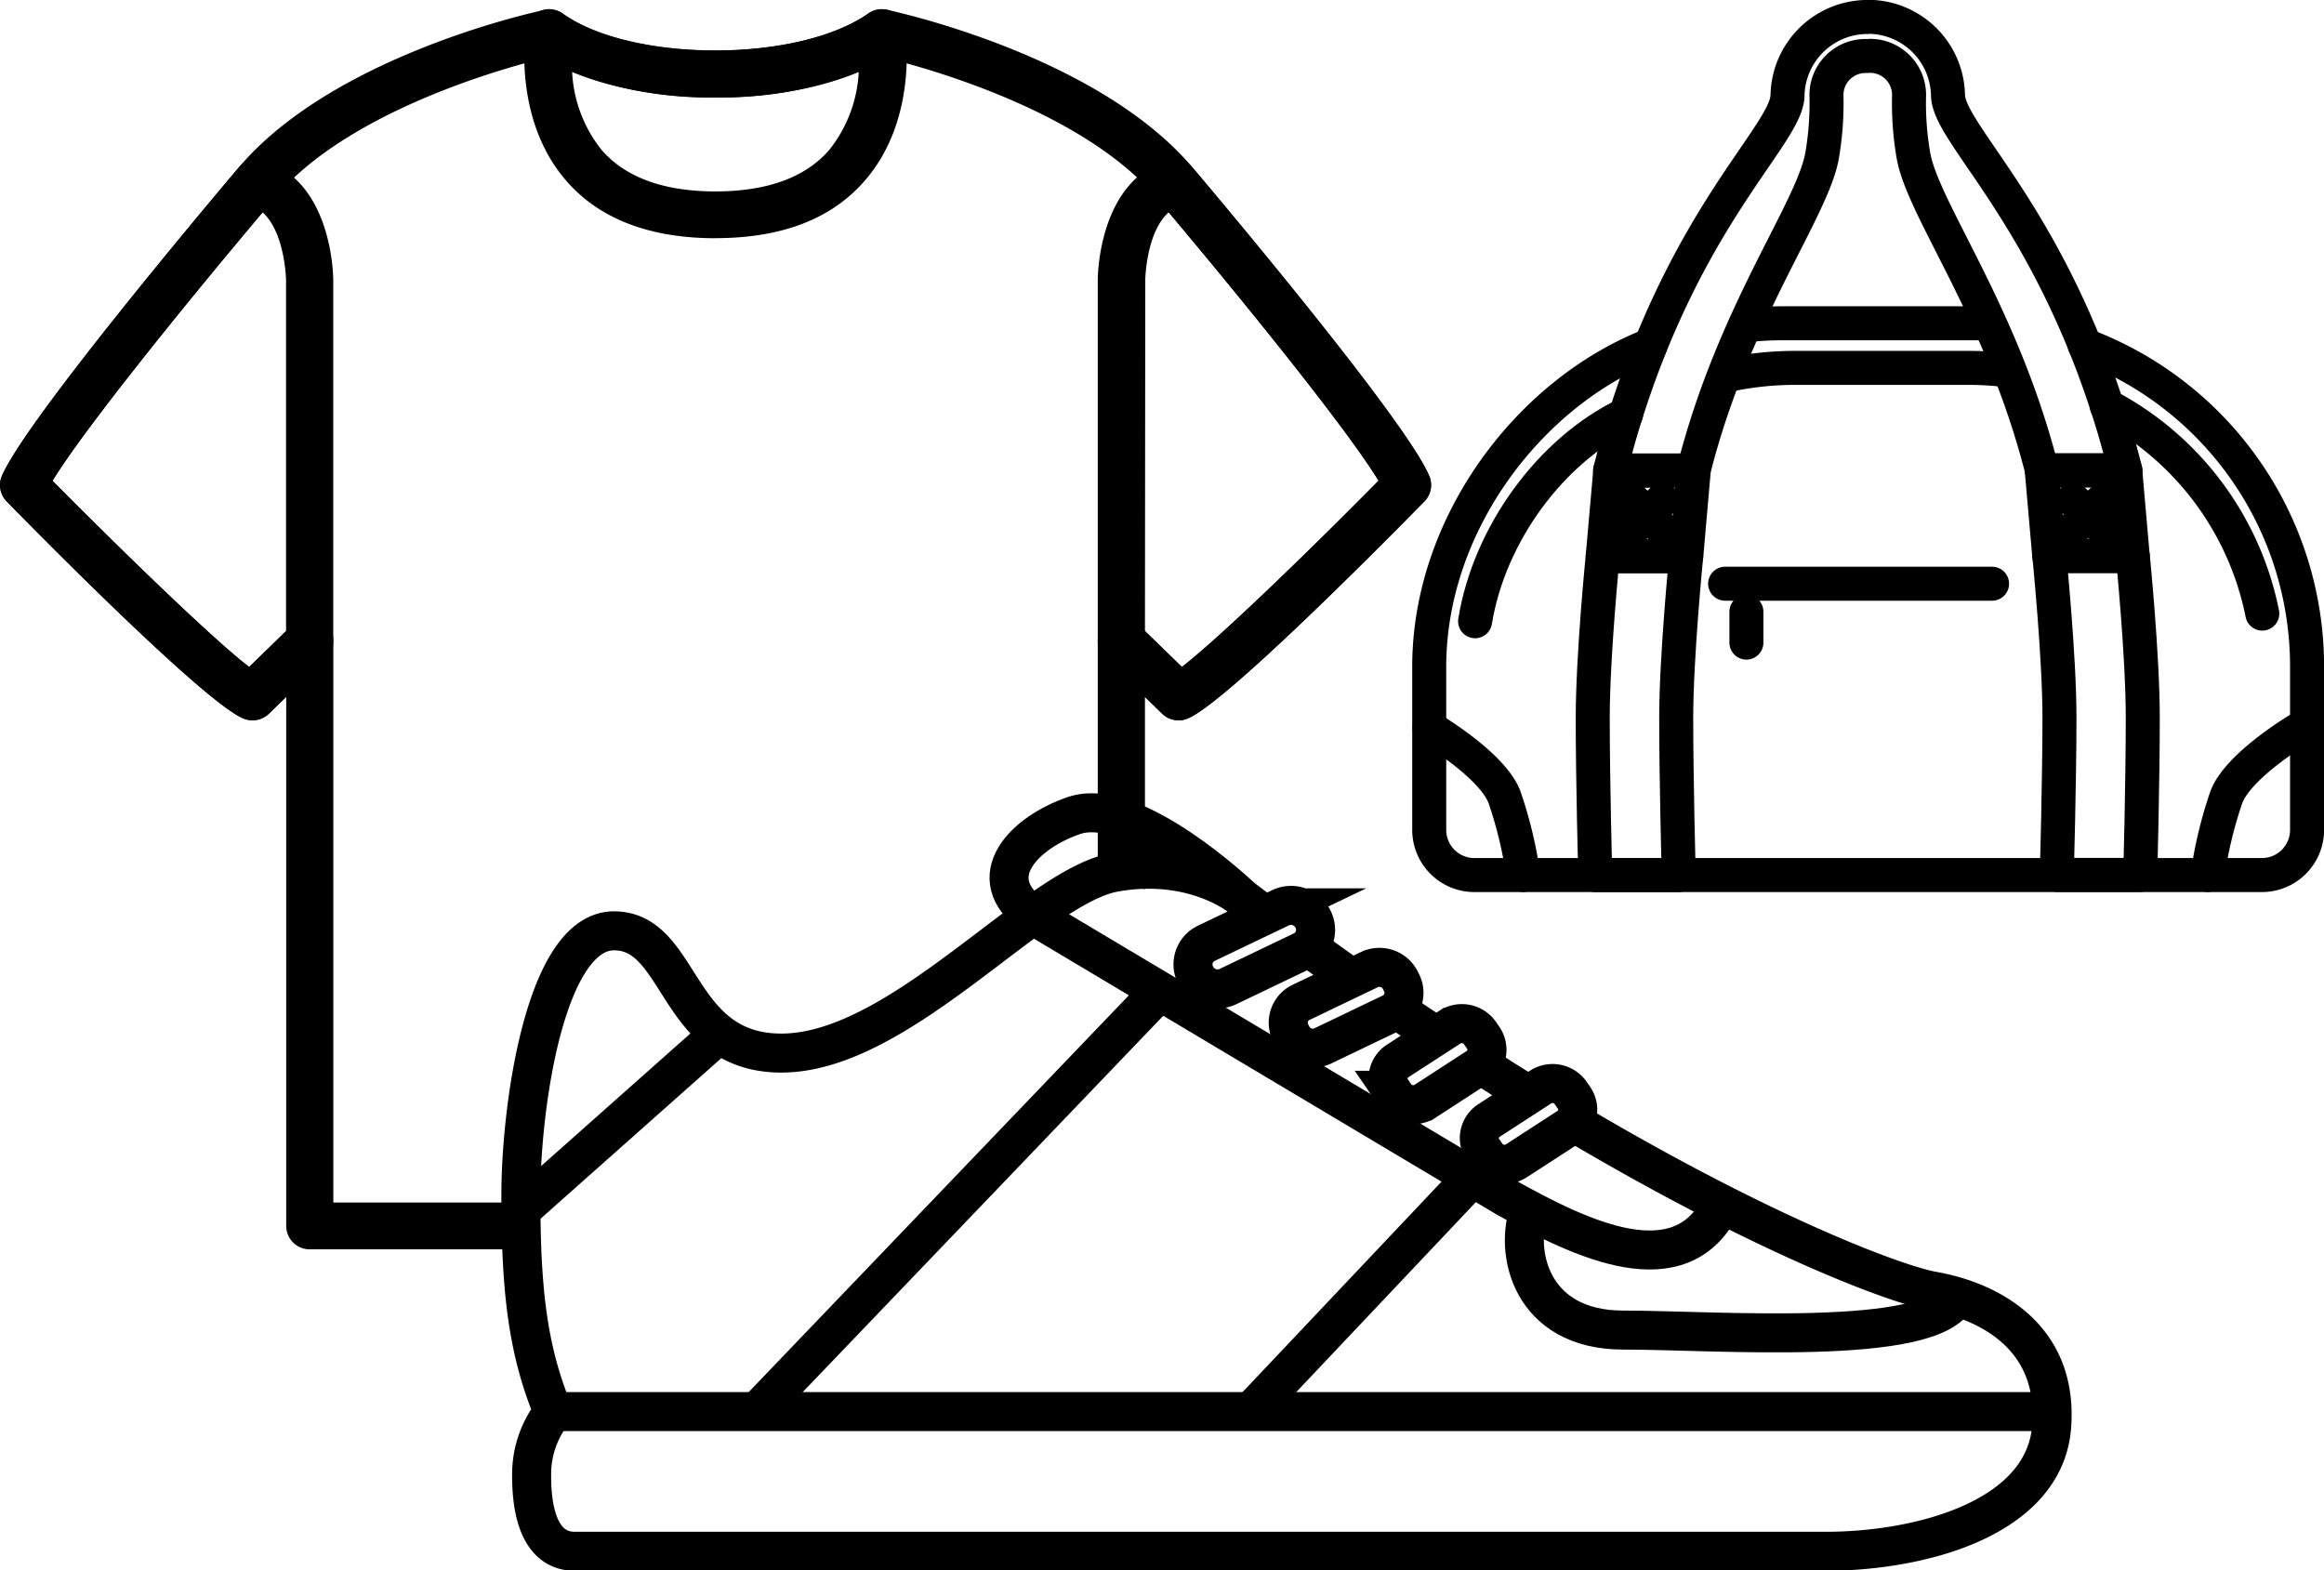 <svg xmlns="http://www.w3.org/2000/svg" viewBox="0 0 297.91 201.32"><defs><style>.cls-1,.cls-2{fill:none;stroke:#000;}.cls-1{stroke-miterlimit:10;stroke-width:5px;}.cls-2{stroke-linecap:round;stroke-linejoin:round;stroke-width:4.36px;}</style></defs><title>store_1</title><g id="Layer_2" data-name="Layer 2"><g id="Layer_1-2" data-name="Layer 1"><g id="product"><path class="cls-1" d="M132.39,117.34c-6.72-4.88-1.11-10.62,5.31-12.8,7.7-2.61,21.45,10.53,21.45,10.53"/><path class="cls-1" d="M162.49,117.59l-3.35-2.52s-6-5.06-16.26-3.24S115.42,135,100.16,135c-13.67,0-12.63-15.67-21.45-15.67s-11.94,22.58-11.94,33.87.69,19.55,4.15,27.8a12.9,12.9,0,0,0-2.77,8.26c0,5.22,1.38,9.61,5.54,9.61H234c12.2,0,28.11-4.21,29-16s-8.48-16.18-15.22-17.36c-4.49-.78-21.37-7-46-21.6"/><path class="cls-1" d="M132.39,117.34l60.66,36.16c9.69,5.39,22.45,11.61,27.66.83"/><path class="cls-1" d="M196.07,155.13c-2,5.27.1,15.38,12,15.38s39.66,2.2,42.75-4.29"/><line class="cls-1" x1="70.92" y1="180.96" x2="262.99" y2="180.96"/><line class="cls-1" x1="66.77" y1="155.13" x2="92.26" y2="132.49"/><line class="cls-1" x1="97.04" y1="180.96" x2="148.69" y2="127.05"/><line class="cls-1" x1="160.36" y1="180.96" x2="188.75" y2="150.93"/><path class="cls-1" d="M166.94,121.91l-9.5,4.55a3.13,3.13,0,0,1-4.14-1.37l-.08-.16a3,3,0,0,1,1.41-4l9.5-4.55a3.13,3.13,0,0,1,4.14,1.37l.08.16A3,3,0,0,1,166.94,121.91Z"/><path class="cls-1" d="M178.31,129.89l-8.7,4.17a3,3,0,0,1-4-1.33l-.17-.34a2.88,2.88,0,0,1,1.36-3.9l8.7-4.17a3,3,0,0,1,4,1.33l.17.34A2.88,2.88,0,0,1,178.31,129.89Z"/><path class="cls-1" d="M201,144.52l-6.6,4.28a2.83,2.83,0,0,1-3.87-.76l-.43-.63a2.67,2.67,0,0,1,.78-3.77l6.6-4.28a2.83,2.83,0,0,1,3.87.76l.43.63A2.67,2.67,0,0,1,201,144.52Z"/><path class="cls-1" d="M189.37,136.83l-6.67,4.33a2.83,2.83,0,0,1-3.87-.76l-.43-.63a2.67,2.67,0,0,1,.78-3.77l6.67-4.32a2.83,2.83,0,0,1,3.87.76l.43.63A2.67,2.67,0,0,1,189.37,136.83Z"/><path class="cls-1" d="M173.27,125.41q-2.76-1.95-5.6-4"/><path class="cls-1" d="M184.09,132.81q-2.5-1.65-5.06-3.41"/><path class="cls-1" d="M195.93,140.37q-3.08-1.89-6.29-4"/><path d="M140.72,111.68V82.17a3,3,0,0,1,1.85-2.78,3,3,0,0,1,3.29.62l5.65,5.49c4.31-3.3,15.24-13.77,25.21-23.88-3.85-6.35-16.58-22.2-28.48-36.28C138.78,14.19,118.7,8.68,113.6,7.44c-5.3,3.22-13.17,5.06-21.88,5.06S75.14,10.66,69.84,7.44c-5.1,1.24-25.18,6.75-34.63,17.92C23.31,39.43,10.59,55.28,6.73,61.63c10,10.09,20.87,20.55,25.21,23.87L37.59,80a3,3,0,0,1,5.14,2.16v72H64.85l-.34,6H39.69a3,3,0,0,1-3-3V89.34l-2.2,2.14a3,3,0,0,1-3.18.66C26.73,90.44,6.84,70.39.86,64.28A3,3,0,0,1,.25,61c3.07-7.09,25.81-34.15,30.34-39.51,12.16-14.38,38.1-20,39.2-20.21a3,3,0,0,1,2.36.49c4.21,3,11.53,4.72,19.57,4.72S107.09,4.7,111.3,1.74a3.07,3.07,0,0,1,2.36-.49c1.1.23,27,5.83,39.2,20.21,4.53,5.36,27.27,32.42,30.34,39.51a3,3,0,0,1-.61,3.31c-6,6.11-25.87,26.16-30.44,27.87a3,3,0,0,1-3.18-.66l-2.2-2.14V114Z"/><path d="M73.34,9.21a17.39,17.39,0,0,0,3.77,10c3.06,3.54,8,5.33,14.6,5.33s11.55-1.79,14.6-5.33a17.41,17.41,0,0,0,3.77-10,48.27,48.27,0,0,1-18.38,3.28A48.12,48.12,0,0,1,73.34,9.21ZM91.72,30.54c-8.5,0-15-2.52-19.22-7.47C65.75,15.2,67.35,4.2,67.42,3.74a3,3,0,0,1,4.73-2c4.21,3,11.53,4.72,19.57,4.72s15.36-1.76,19.57-4.72a3,3,0,0,1,4.73,2c.07.46,1.68,11.46-5.08,19.32-4.26,5-10.73,7.47-19.22,7.47Z"/><path d="M146.77,80.9l4.73,4.6c4.34-3.32,15.25-13.78,25.21-23.87-3.69-6.07-15.47-20.82-26.9-34.41-2.9,2.58-3,8.61-3,8.68Zm4.31,11.44a3,3,0,0,1-2.11-.86l-7.33-7.14a3,3,0,0,1-.92-2.17V35.91c0-.51.1-12.6,8.91-15.38a3,3,0,0,1,3.22.93c4.53,5.36,27.27,32.42,30.34,39.51a3,3,0,0,1-.61,3.31c-6,6.11-25.87,26.16-30.44,27.87a3,3,0,0,1-1.06.19Z"/><path d="M6.73,61.64c10,10.09,20.87,20.55,25.21,23.87l4.73-4.6v-45c0-.06-.13-6.1-3-8.68C22.2,40.82,10.42,55.57,6.73,61.64Zm25.63,30.7a3,3,0,0,1-1.06-.19C26.73,90.44,6.84,70.39.86,64.28A3,3,0,0,1,.25,61c3.07-7.09,25.81-34.15,30.34-39.51a3,3,0,0,1,3.22-.93c8.81,2.78,8.91,14.87,8.91,15.38V82.17a3,3,0,0,1-.92,2.17l-7.33,7.14a3.07,3.07,0,0,1-2.12.86Z"/></g><path class="cls-2" d="M267.24,44.26a44,44,0,0,1,28.5,41.21v20.92a5.79,5.79,0,0,1-5.79,5.79H189a5.79,5.79,0,0,1-5.79-5.79V85.47c0-18.21,12.76-35.12,28.38-41.24"/><path class="cls-2" d="M223.7,41.71a44.56,44.56,0,0,1,4.87-.27H253l1.47,0"/><path class="cls-2" d="M270.05,52A38.67,38.67,0,0,1,290,78.66"/><path class="cls-2" d="M221.35,48.1a41.53,41.53,0,0,1,8.8-.94h22.15a42.09,42.09,0,0,1,5,.3"/><path class="cls-2" d="M189.09,79.64c1.82-11.14,9.68-21.9,19.35-26.53"/><line class="cls-2" x1="255.36" y1="74.83" x2="221.14" y2="74.83"/><line class="cls-2" x1="223.87" y1="78.42" x2="223.87" y2="82.38"/><path class="cls-2" d="M239.13,7.18a5,5,0,0,0-5,5,39.48,39.48,0,0,1-.54,7.66c-1.15,7-11.36,20.14-16.5,40.49h-10.7c.43-1.61.89-3.43,1.38-5.09,8.19-27.63,21.37-38,21.37-43.06a10.26,10.26,0,0,1,10-10"/><path class="cls-2" d="M215.19,112.18h-10.7s-.32-12.09-.32-20.12,1.28-20.76,1.28-20.76h10.7s-1.28,12.92-1.28,20.76S215.19,112.18,215.19,112.18Z"/><polygon class="cls-2" points="216.16 71.3 205.45 71.3 206.42 60.31 217.12 60.31 216.16 71.3"/><line class="cls-2" x1="213.09" y1="64.1" x2="209.3" y2="67.81"/><line class="cls-2" x1="209.3" y1="64.1" x2="213.09" y2="67.81"/><path class="cls-2" d="M239.72,7.16a5,5,0,0,1,5,5,39.48,39.48,0,0,0,.54,7.66c1.15,7,11.35,20.14,16.5,40.49h10.7c-.43-1.61-.89-3.43-1.38-5.09-8.19-27.63-21.37-38-21.37-43.06a10.26,10.26,0,0,0-10-10"/><path class="cls-2" d="M263.66,112.16h10.7s.32-12.09.32-20.12-1.28-20.76-1.28-20.76h-10.7S264,84.19,264,92,263.66,112.16,263.66,112.16Z"/><polygon class="cls-2" points="262.69 71.27 273.39 71.27 272.43 60.29 261.73 60.29 262.69 71.27"/><line class="cls-2" x1="265.75" y1="64.08" x2="269.55" y2="67.79"/><line class="cls-2" x1="269.55" y1="64.08" x2="265.75" y2="67.79"/><path class="cls-2" d="M183.25,93.31s8,4.68,9.6,8.86a54.09,54.09,0,0,1,2.41,10"/><path class="cls-2" d="M295,93.31s-8,4.68-9.6,8.86a54.09,54.09,0,0,0-2.41,10"/></g></g></svg>